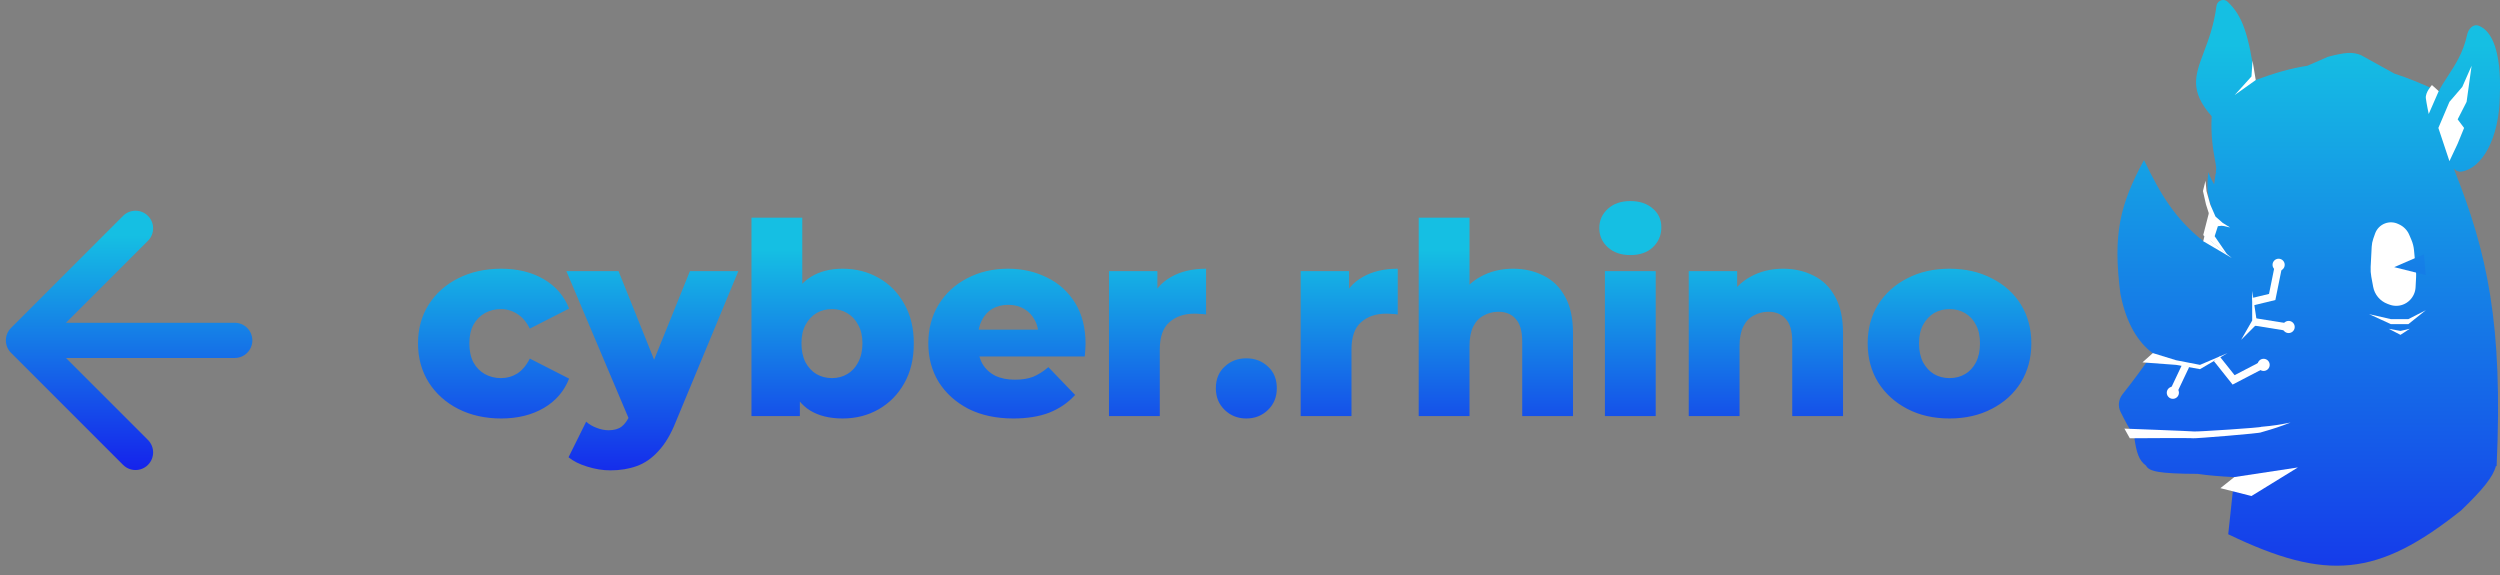 <svg width="213" height="49" viewBox="0 0 213 49" fill="none" xmlns="http://www.w3.org/2000/svg">
<rect x="0" y="0" width="213" height="49" fill="#808080" stroke="none"/>
<path fill-rule="evenodd" clip-rule="evenodd" d="M188.843 0.513C188.882 0.223 189.125 0 189.417 0C189.556 0 189.691 0.05 189.791 0.146C191.037 1.327 191.58 2.84 192.142 6.82L192.145 6.84C193.728 6.232 195.186 5.819 196.595 5.601L198.34 4.841C199.835 4.442 200.439 4.416 201.142 4.689L204.004 6.272L204 6.272C205.187 6.652 206.43 7.16 207.767 7.796C207.993 7.348 208.273 6.92 208.565 6.473C209.193 5.511 209.876 4.465 210.199 2.96C210.306 2.461 210.715 2.009 211.191 2.193C212.303 2.623 213.125 4.356 212.986 8.099C212.95 11.898 211.405 14.377 209.709 14.621C209.456 14.657 209.227 14.544 209.059 14.358C211.923 21.514 213.269 27.611 212.712 39.703L212.647 39.716C212.419 40.612 211.542 41.705 209.697 43.479C202.597 49.141 198.247 49.563 189.845 45.519L190.365 40.651C189.158 40.59 188.13 40.507 187.238 40.374C183.933 40.359 183.095 40.166 182.843 39.673C182.229 39.219 182.023 38.593 181.825 37.149C181.438 36.567 181.062 35.886 180.669 35.087C180.428 34.6 180.503 34.016 180.84 33.59C181.81 32.365 182.663 31.212 183.417 30.091C182.18 29.185 181.157 27.584 180.658 25.028C180.001 19.958 180.618 17.416 182.668 13.64C184.12 16.641 185.304 18.606 187.731 20.559C187.974 19.599 188.183 18.592 188.367 17.521C188.05 16.534 188.017 15.788 188.16 14.649C188.176 14.774 188.366 15.218 188.646 15.708C188.68 15.465 188.713 15.218 188.744 14.968C188.758 14.863 188.783 14.76 188.819 14.661C188.786 14.647 188.772 14.631 188.78 14.615C188.865 14.437 188.803 14.099 188.708 13.577L188.708 13.577C188.565 12.794 188.347 11.597 188.434 9.906C186.527 7.732 187.019 6.426 187.765 4.446L187.765 4.446C188.159 3.399 188.624 2.164 188.843 0.513ZM188.164 14.615C188.158 14.618 188.157 14.63 188.16 14.649L188.164 14.615Z" fill="url(#paint0_linear_512_49)"/>
<path d="M205.851 23.626L205.807 24.476C205.787 24.884 205.613 25.275 205.326 25.567C205.16 25.735 204.958 25.868 204.737 25.951C204.369 26.09 203.963 26.092 203.594 25.956L203.423 25.893C203.106 25.777 202.826 25.579 202.609 25.32C202.397 25.066 202.253 24.761 202.193 24.435L202.036 23.587C201.985 23.307 201.966 23.023 201.98 22.74L202.068 21.025C202.08 20.792 202.125 20.561 202.202 20.341L202.356 19.903C202.494 19.509 202.797 19.194 203.185 19.042C203.554 18.897 203.966 18.911 204.324 19.081L204.429 19.13C204.804 19.308 205.101 19.617 205.264 19.998L205.449 20.429C205.569 20.71 205.645 21.01 205.674 21.315L205.84 23.105C205.856 23.278 205.86 23.453 205.851 23.626Z" fill="white"/>
<path d="M203.985 22.761L206.524 21.66L206.67 23.431L203.985 22.761Z" fill="url(#paint1_linear_512_49)"/>
<path d="M186.221 31.16L185.279 33.149" stroke="white" stroke-width="0.633"/>
<circle cx="185.127" cy="33.462" r="0.518" fill="white"/>
<circle cx="194.139" cy="22.561" r="0.518" fill="white"/>
<circle cx="192.86" cy="31.087" r="0.518" fill="white"/>
<circle cx="194.992" cy="27.859" r="0.518" fill="white"/>
<path d="M188.872 30.569L190.303 32.366L192.586 31.178" stroke="white" stroke-width="0.633"/>
<path d="M191.947 25.698L193.591 25.302L194.139 22.592" stroke="white" stroke-width="0.633"/>
<path d="M192.16 27.433L194.809 27.859" stroke="white" stroke-width="0.633"/>
<path d="M185.4 30.691L183.421 30.082L182.538 30.874L185.4 31.087L187.44 31.452L189.785 30.082L187.44 31.087L185.4 30.691Z" fill="white"/>
<path d="M181 36.518L181.46 37.34C181.46 37.34 186.767 37.302 186.854 37.34C186.94 37.377 192.714 36.91 192.645 36.834C193.723 36.526 194.274 36.343 195.158 36C194.224 36.181 193.693 36.276 192.645 36.365C192.782 36.428 187.201 36.792 186.937 36.761C186.673 36.73 181 36.518 181 36.518Z" fill="white"/>
<path d="M187.995 16.287L187.909 15.399L187.691 16.274L187.949 17.412L188.274 18.431L189.369 19.237L190.004 19.381L189.379 18.994L188.761 18.451L188.314 17.427L187.995 16.287Z" fill="white"/>
<path d="M191.886 27.311V24.784L192.312 27.585L190.942 28.956L191.886 27.311Z" fill="white"/>
<path d="M207.749 10.9L208.692 13.732L209.393 12.24L209.941 10.9L209.393 10.169L210.154 8.678L210.58 5.602L209.789 7.399L208.692 8.678L207.749 10.9Z" fill="white"/>
<path d="M190.394 8.099L192.19 6.82L191.916 5.176L191.825 6.516L190.394 8.099Z" fill="white"/>
<path d="M195.783 39.825L190.363 40.647L189.176 41.591L191.825 42.261L195.783 39.825Z" fill="white"/>
<path d="M188.963 19.273L189.48 19.212L188.198 18.147L187.714 20.034L189.754 21.678L188.689 20.126L188.963 19.273Z" fill="white"/>
<path d="M203.7 27.189L201.842 26.763L203.7 27.616H205.192L206.683 26.428L205.192 27.189H203.7Z" fill="white"/>
<path d="M204.521 28.194L203.517 28.012L204.521 28.529L205.313 28.012L204.521 28.194Z" fill="white"/>
<path d="M206.683 8.373C206.623 7.865 207.201 7.246 207.201 7.246L207.779 7.764L206.927 9.713C206.927 9.713 206.735 8.808 206.683 8.373Z" fill="white"/>
<path d="M190.15 21.983L187.714 20.552L187.867 19.913L188.384 20.552L190.15 21.983Z" fill="white"/>
<path d="M42.701 35.654C41.334 35.654 40.111 35.381 39.033 34.834C37.969 34.287 37.134 33.535 36.526 32.578C35.919 31.606 35.615 30.497 35.615 29.252C35.615 28.006 35.919 26.905 36.526 25.948C37.134 24.991 37.969 24.247 39.033 23.715C40.111 23.168 41.334 22.895 42.701 22.895C44.099 22.895 45.306 23.191 46.324 23.784C47.342 24.376 48.063 25.211 48.488 26.29L45.139 27.999C44.85 27.421 44.493 27.004 44.068 26.745C43.643 26.472 43.179 26.335 42.678 26.335C42.177 26.335 41.721 26.449 41.311 26.677C40.901 26.905 40.575 27.239 40.331 27.68C40.104 28.105 39.99 28.629 39.99 29.252C39.99 29.89 40.104 30.429 40.331 30.869C40.575 31.31 40.901 31.644 41.311 31.872C41.721 32.1 42.177 32.214 42.678 32.214C43.179 32.214 43.643 32.085 44.068 31.826C44.493 31.553 44.85 31.128 45.139 30.55L48.488 32.259C48.063 33.338 47.342 34.173 46.324 34.766C45.306 35.358 44.099 35.654 42.701 35.654ZM52.015 40.074C51.361 40.074 50.701 39.968 50.032 39.755C49.379 39.558 48.848 39.292 48.438 38.958L49.941 35.928C50.2 36.155 50.496 36.33 50.83 36.452C51.179 36.588 51.521 36.657 51.855 36.657C52.326 36.657 52.698 36.55 52.972 36.338C53.245 36.125 53.48 35.791 53.678 35.335L54.248 33.9L54.589 33.467L58.782 23.1H62.906L57.574 35.95C57.149 37.014 56.655 37.841 56.093 38.434C55.546 39.041 54.931 39.467 54.248 39.71C53.579 39.953 52.835 40.074 52.015 40.074ZM53.701 35.973L48.255 23.1H52.698L56.708 33.08L53.701 35.973ZM71.794 35.654C70.685 35.654 69.759 35.426 69.014 34.971C68.285 34.515 67.739 33.816 67.374 32.874C67.009 31.933 66.827 30.725 66.827 29.252C66.827 27.809 67.017 26.616 67.397 25.675C67.792 24.733 68.361 24.034 69.106 23.578C69.85 23.123 70.746 22.895 71.794 22.895C72.918 22.895 73.936 23.153 74.847 23.67C75.774 24.186 76.503 24.923 77.034 25.88C77.581 26.821 77.855 27.945 77.855 29.252C77.855 30.573 77.581 31.712 77.034 32.669C76.503 33.611 75.774 34.348 74.847 34.879C73.936 35.396 72.918 35.654 71.794 35.654ZM64.025 35.449V18.543H68.354V25.173L68.126 29.252L68.149 33.33V35.449H64.025ZM70.883 32.214C71.369 32.214 71.802 32.1 72.181 31.872C72.576 31.644 72.888 31.31 73.116 30.869C73.359 30.414 73.48 29.875 73.48 29.252C73.48 28.629 73.359 28.105 73.116 27.68C72.888 27.239 72.576 26.905 72.181 26.677C71.802 26.449 71.369 26.335 70.883 26.335C70.397 26.335 69.956 26.449 69.561 26.677C69.181 26.905 68.87 27.239 68.627 27.68C68.399 28.105 68.285 28.629 68.285 29.252C68.285 29.875 68.399 30.414 68.627 30.869C68.87 31.31 69.181 31.644 69.561 31.872C69.956 32.1 70.397 32.214 70.883 32.214ZM86.338 35.654C84.879 35.654 83.603 35.381 82.51 34.834C81.431 34.272 80.588 33.512 79.981 32.555C79.388 31.583 79.092 30.482 79.092 29.252C79.092 28.021 79.381 26.928 79.958 25.971C80.55 24.999 81.363 24.247 82.396 23.715C83.429 23.168 84.591 22.895 85.882 22.895C87.097 22.895 88.206 23.145 89.208 23.647C90.211 24.133 91.008 24.854 91.601 25.811C92.193 26.768 92.489 27.93 92.489 29.297C92.489 29.449 92.482 29.624 92.466 29.821C92.451 30.019 92.436 30.201 92.421 30.368H82.647V28.09H90.12L88.479 28.728C88.495 28.166 88.388 27.68 88.16 27.27C87.948 26.859 87.644 26.54 87.249 26.313C86.869 26.085 86.421 25.971 85.905 25.971C85.388 25.971 84.933 26.085 84.538 26.313C84.158 26.54 83.862 26.867 83.649 27.292C83.436 27.702 83.33 28.189 83.33 28.75V29.411C83.33 30.019 83.451 30.543 83.695 30.983C83.953 31.424 84.317 31.766 84.788 32.009C85.259 32.236 85.821 32.35 86.474 32.35C87.082 32.35 87.598 32.267 88.024 32.1C88.464 31.918 88.897 31.644 89.322 31.279L91.601 33.649C91.008 34.302 90.279 34.803 89.413 35.153C88.548 35.487 87.522 35.654 86.338 35.654ZM94.485 35.449V23.1H98.609V26.7L97.994 25.675C98.359 24.748 98.951 24.057 99.771 23.601C100.591 23.13 101.586 22.895 102.756 22.895V26.791C102.558 26.761 102.384 26.745 102.232 26.745C102.095 26.73 101.943 26.723 101.776 26.723C100.895 26.723 100.181 26.966 99.635 27.452C99.088 27.923 98.814 28.697 98.814 29.776V35.449H94.485ZM106.187 35.654C105.458 35.654 104.843 35.411 104.342 34.925C103.84 34.439 103.59 33.824 103.59 33.08C103.59 32.305 103.84 31.69 104.342 31.234C104.843 30.763 105.458 30.528 106.187 30.528C106.916 30.528 107.531 30.763 108.033 31.234C108.534 31.69 108.784 32.305 108.784 33.08C108.784 33.824 108.534 34.439 108.033 34.925C107.531 35.411 106.916 35.654 106.187 35.654ZM110.817 35.449V23.1H114.941V26.7L114.326 25.675C114.69 24.748 115.283 24.057 116.103 23.601C116.923 23.13 117.918 22.895 119.088 22.895V26.791C118.89 26.761 118.715 26.745 118.564 26.745C118.427 26.73 118.275 26.723 118.108 26.723C117.227 26.723 116.513 26.966 115.966 27.452C115.419 27.923 115.146 28.697 115.146 29.776V35.449H110.817ZM128.917 22.895C129.874 22.895 130.74 23.092 131.514 23.487C132.289 23.867 132.897 24.459 133.337 25.265C133.793 26.07 134.021 27.11 134.021 28.386V35.449H129.692V29.092C129.692 28.211 129.509 27.573 129.145 27.178C128.795 26.768 128.302 26.563 127.664 26.563C127.208 26.563 126.79 26.669 126.411 26.882C126.031 27.08 125.735 27.391 125.522 27.816C125.309 28.242 125.203 28.796 125.203 29.48V35.449H120.874V18.543H125.203V26.609L124.201 25.584C124.671 24.687 125.317 24.019 126.137 23.578C126.957 23.123 127.884 22.895 128.917 22.895ZM136.738 35.449V23.1H141.067V35.449H136.738ZM138.903 21.733C138.113 21.733 137.475 21.513 136.989 21.072C136.503 20.632 136.26 20.085 136.26 19.432C136.26 18.779 136.503 18.232 136.989 17.791C137.475 17.351 138.113 17.131 138.903 17.131C139.693 17.131 140.331 17.343 140.817 17.768C141.303 18.179 141.546 18.71 141.546 19.363C141.546 20.047 141.303 20.616 140.817 21.072C140.346 21.513 139.708 21.733 138.903 21.733ZM151.924 22.895C152.881 22.895 153.746 23.092 154.521 23.487C155.296 23.867 155.903 24.459 156.344 25.265C156.799 26.07 157.027 27.11 157.027 28.386V35.449H152.698V29.092C152.698 28.211 152.516 27.573 152.151 27.178C151.802 26.768 151.308 26.563 150.67 26.563C150.215 26.563 149.797 26.669 149.417 26.882C149.038 27.08 148.741 27.391 148.529 27.816C148.316 28.242 148.21 28.796 148.21 29.48V35.449H143.881V23.1H148.005V26.609L147.207 25.584C147.678 24.687 148.324 24.019 149.144 23.578C149.964 23.123 150.891 22.895 151.924 22.895ZM166.098 35.654C164.746 35.654 163.546 35.381 162.498 34.834C161.45 34.287 160.622 33.535 160.015 32.578C159.422 31.606 159.126 30.497 159.126 29.252C159.126 28.006 159.422 26.905 160.015 25.948C160.622 24.991 161.45 24.247 162.498 23.715C163.546 23.168 164.746 22.895 166.098 22.895C167.45 22.895 168.65 23.168 169.698 23.715C170.761 24.247 171.589 24.991 172.182 25.948C172.774 26.905 173.07 28.006 173.07 29.252C173.07 30.497 172.774 31.606 172.182 32.578C171.589 33.535 170.761 34.287 169.698 34.834C168.65 35.381 167.45 35.654 166.098 35.654ZM166.098 32.214C166.6 32.214 167.04 32.1 167.42 31.872C167.815 31.644 168.126 31.31 168.354 30.869C168.582 30.414 168.696 29.875 168.696 29.252C168.696 28.629 168.582 28.105 168.354 27.68C168.126 27.239 167.815 26.905 167.42 26.677C167.04 26.449 166.6 26.335 166.098 26.335C165.612 26.335 165.172 26.449 164.777 26.677C164.397 26.905 164.086 27.239 163.843 27.68C163.615 28.105 163.501 28.629 163.501 29.252C163.501 29.875 163.615 30.414 163.843 30.869C164.086 31.31 164.397 31.644 164.777 31.872C165.172 32.1 165.612 32.214 166.098 32.214Z" fill="url(#paint2_linear_512_49)"/>
<path d="M20 30.5C20.828 30.5 21.5 29.828 21.5 29C21.5 28.172 20.828 27.5 20 27.5V30.5ZM0.939 27.939C0.354 28.525 0.354 29.475 0.939 30.061L10.485 39.607C11.071 40.192 12.021 40.192 12.607 39.607C13.192 39.021 13.192 38.071 12.607 37.485L4.121 29L12.607 20.515C13.192 19.929 13.192 18.979 12.607 18.393C12.021 17.808 11.071 17.808 10.485 18.393L0.939 27.939ZM20 27.5H2V30.5H20V27.5Z" fill="url(#paint3_linear_512_49)"/>
<defs>
<linearGradient id="paint0_linear_512_49" x1="196.704" y1="3.797" x2="196.704" y2="56.802" gradientUnits="userSpaceOnUse">
<stop stop-color="#15BFE3"/>
<stop offset="1" stop-color="#1522EC"/>
</linearGradient>
<linearGradient id="paint1_linear_512_49" x1="199.472" y1="5.142" x2="200.105" y2="48.258" gradientUnits="userSpaceOnUse">
<stop stop-color="#15BFE3"/>
<stop offset="1" stop-color="#1522EC"/>
</linearGradient>
<linearGradient id="paint2_linear_512_49" x1="104.5" y1="13.449" x2="104.5" y2="41.449" gradientUnits="userSpaceOnUse">
<stop offset="0.281" stop-color="#15BFE3"/>
<stop offset="1" stop-color="#1522EC"/>
</linearGradient>
<linearGradient id="paint3_linear_512_49" x1="11" y1="18" x2="11" y2="40" gradientUnits="userSpaceOnUse">
<stop stop-color="#15BFE3"/>
<stop offset="0.094" stop-color="#15BFE3"/>
<stop offset="1" stop-color="#1523EC"/>
</linearGradient>
</defs>
</svg>
